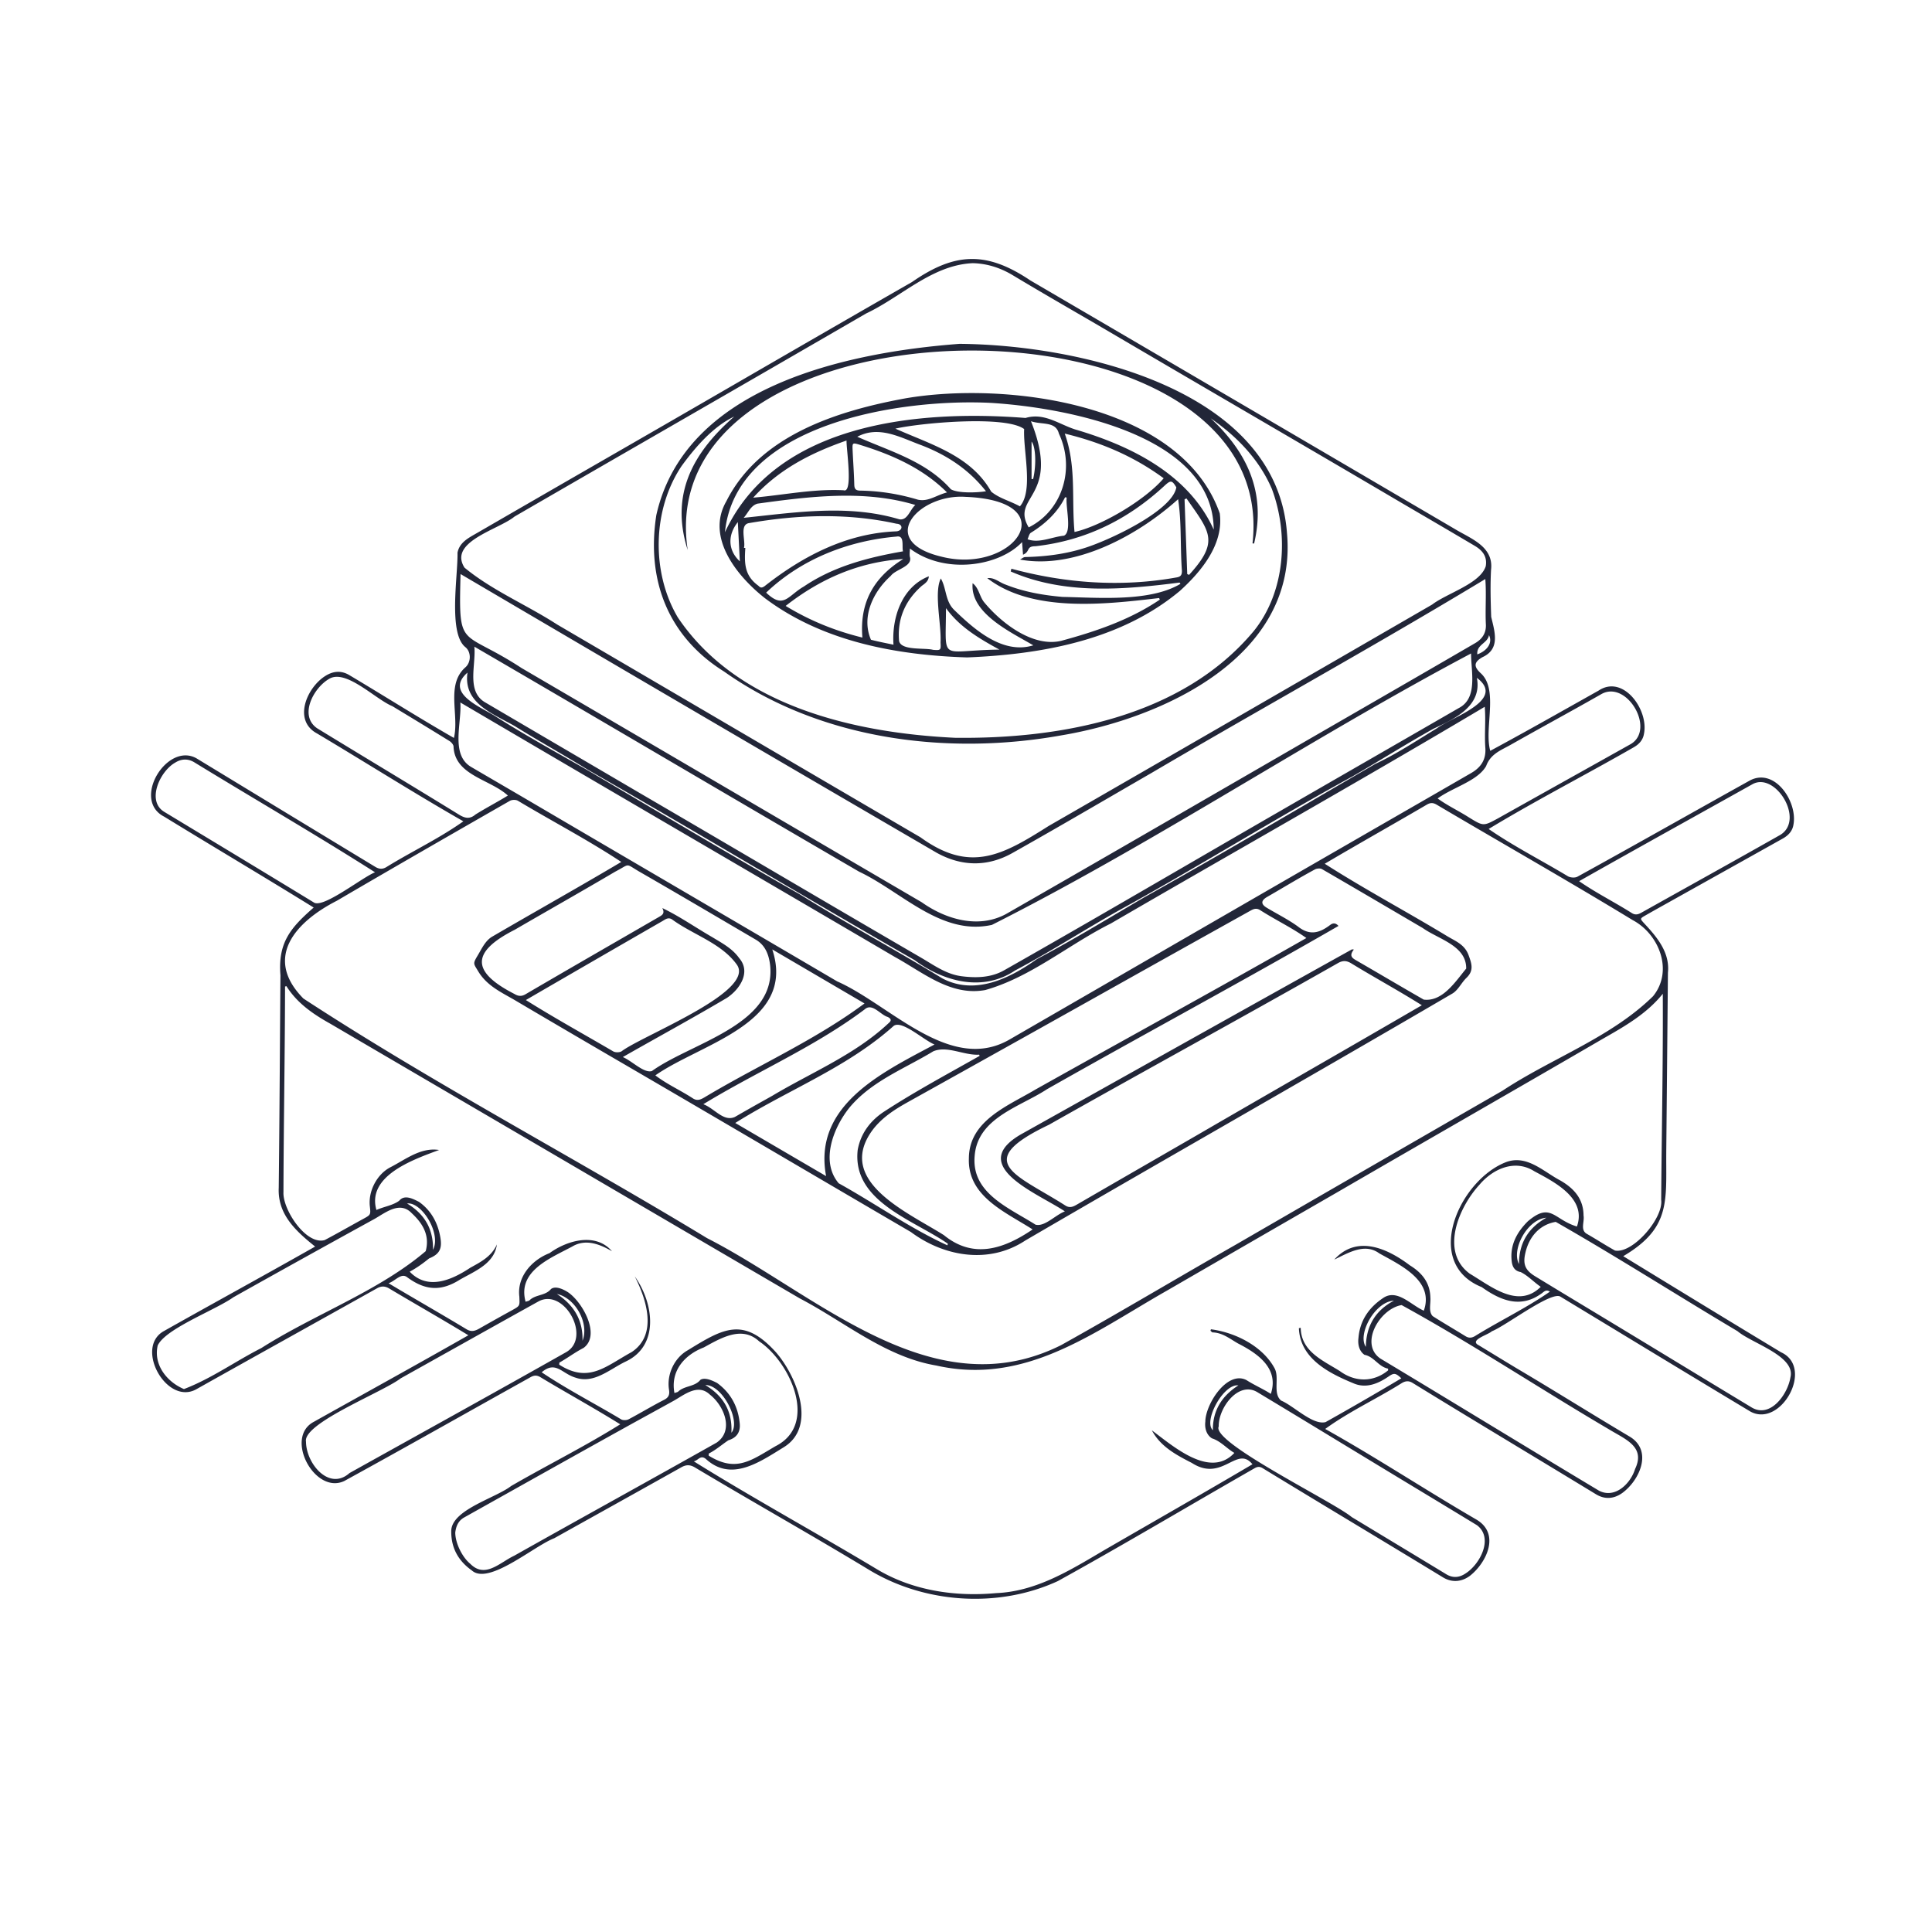 <svg xmlns="http://www.w3.org/2000/svg" width="550" height="550" fill="none" viewBox="0 0 550 550">
    <path fill="#222638" fill-rule="evenodd" d="M89.691 354.856c-5.499-4.421-10.692-9.128-10.34-16.728.154-13.438.247-26.877.34-40.316v-.007c.046-6.719.092-13.438.146-20.156-.76-9.391 2.962-13.594 9.461-19.292-7.816-4.839-15.704-9.6-23.59-14.36l-.002-.001c-6.34-3.827-12.679-7.653-18.978-11.518-9.345-4.758.824-21.32 9.216-16.594a35058.066 35058.066 0 0 0 50.846 30.864c1.078.667 2.046.769 3.156.125 2.869-1.776 5.804-3.411 8.734-5.043 4.505-2.511 9-5.015 13.23-8.019-8.68-4.959-17.222-10.174-25.764-15.388l-.002-.001c-5.273-3.219-10.546-6.438-15.85-9.596-6.874-3.648-3.079-12.757 2.013-16.196 2.319-1.569 4.698-1.916 7.193-.407 3.85 2.291 7.671 4.624 11.492 6.956l.001.001h.001c6.041 3.688 12.08 7.374 18.226 10.895.576-2.376.414-5.037.251-7.699-.281-4.612-.563-9.228 2.994-12.38 1.666-1.426 1.717-4.379.028-5.763-3.718-2.94-3.041-12.991-2.533-20.539.17-2.516.32-4.754.283-6.358.532-2.728 2.776-4.01 4.951-5.254l.46-.263a23115.47 23115.47 0 0 1 33.012-19.061 15706.764 15706.764 0 0 0 41.563-23.988c16.445-9.513 32.889-19.025 49.376-28.469 12.225-8.507 21.237-8.85 33.688-.486a120365.62 120365.62 0 0 1 108.032 63.26l12.67 7.425c.784.479 1.625.94 2.478 1.407 4.186 2.292 8.647 4.736 8.001 10.285-.245 4.457-.116 8.938.037 13.404.074.315.152.634.23.955.973 3.99 2.035 8.343-2.669 10.511-2.518 1.43-2.625 2.689-.463 4.656 3.073 2.859 2.719 8.033 2.374 13.079-.223 3.254-.442 6.456.264 8.949 8.166-4.398 16.236-8.937 24.311-13.479 2.174-1.222 4.349-2.445 6.526-3.666 7.031-4.693 14.321 5.504 12.923 12.289-.287 1.824-1.458 3.041-2.981 3.888-5.494 3.154-11.054 6.203-16.613 9.252-8.281 4.542-16.56 9.083-24.619 13.966 4.624 3.198 9.55 5.99 14.473 8.781 2.715 1.539 5.429 3.078 8.092 4.684.712.407 2.018.495 2.712.115 9.806-5.395 19.568-10.869 29.331-16.343l.006-.004c6.594-3.697 13.188-7.395 19.796-11.068 7.059-3.675 13.544 6.045 12.368 12.539-.264 1.87-1.463 3.133-3.046 4.018-7.211 4.039-14.427 8.07-21.642 12.101-3.608 2.016-7.216 4.031-10.823 6.048a737.064 737.064 0 0 0-6.832 3.841c-1.38.791-1.303.878-.298 2.003l.039.043c3.698 3.962 7.457 8.341 6.855 14.141l-.156 16.944c-.102 11.272-.205 22.544-.316 33.814a298.988 298.988 0 0 0-.002 4.23c.048 11.497.077 18.454-12.25 25.727l1.619.99.006.003c14.409 8.811 28.82 17.623 43.287 26.353 9.581 4.355-.023 21.583-8.684 16.899-11.742-7.044-23.45-14.144-35.156-21.244h-.001c-6.294-3.818-12.588-7.635-18.887-11.444-1.599-1.207-7.814 2.719-13.003 5.996v.001c-2.771 1.75-5.249 3.315-6.576 3.816-.31.305-1.022.652-1.792 1.029-1.829.894-3.991 1.951-1.907 2.98l1.351.825.006.003c3.089 1.886 6.179 3.773 9.28 5.643 5.66 3.344 11.272 6.77 16.885 10.195l.003.002c5.058 3.087 10.115 6.174 15.207 9.201 6.985 3.99 3.023 12.586-1.935 16.187-2.42 1.699-4.966 1.856-7.452.347a7518.254 7518.254 0 0 0-20.531-12.442l-.018-.01c-10.55-6.379-21.1-12.757-31.602-19.213-1.116-.699-2.018-.643-3.124 0-2.892 1.819-5.846 3.464-8.794 5.105-4.435 2.47-8.855 4.931-13.026 7.962 8.216 4.589 16.264 9.538 24.314 14.489 6.185 3.804 12.371 7.609 18.636 11.251 7.007 4.036 2.994 12.326-1.722 16.048-2.222 1.666-4.995 2.101-7.702.458-8.327-5.074-16.676-10.111-25.024-15.148-8.757-5.284-17.514-10.567-26.244-15.892-.865-.532-1.476-.532-2.37-.019a3477.972 3477.972 0 0 0-20.039 11.579l-.002.001-.004.003c-11.934 6.93-23.869 13.861-35.938 20.531-16.974 7.837-38.094 6.429-54.04-3.365-8.912-5.39-17.919-10.624-26.927-15.859-7.47-4.341-14.939-8.682-22.355-13.112-1.351-.805-2.476-.837-3.846-.069a9851.361 9851.361 0 0 1-25.407 14.188l-.008.005c-3.606 2.009-7.213 4.018-10.818 6.03-1.744.661-4.161 2.173-6.813 3.832-6.053 3.786-13.333 8.339-16.641 5.314-3.791-2.671-5.869-6.337-5.846-11.081-.089-4.21 5.882-7.111 11.071-9.632h.001c2.376-1.155 4.589-2.23 5.98-3.315 4.074-2.358 8.202-4.609 12.328-6.86 6.314-3.444 12.623-6.885 18.726-10.701-4.364-2.717-8.738-5.249-13.118-7.783l-.001-.001c-3.193-1.847-6.388-3.696-9.585-5.62-1.046-.621-1.819-.579-2.823-.014a8074.228 8074.228 0 0 0-18.597 10.399l-.001.001c-11.458 6.42-22.917 12.841-34.428 19.158-8.383 3.976-17.154-12.344-8.702-16.834 4.704-2.633 9.4-5.247 14.092-7.86l.02-.011c9.979-5.556 19.939-11.101 29.911-16.781-4.43-2.7-8.768-5.234-13.117-7.774l-.002-.001c-3.129-1.828-6.263-3.658-9.441-5.556-1.203-.717-2.254-.708-3.453-.037-7.473 4.184-14.952 8.354-22.432 12.525-9.657 5.385-19.314 10.769-28.955 16.182-8.42 4.786-17.677-11.729-9.369-16.483 6.642-3.746 13.307-7.448 19.973-11.151l.002-.001.012-.006c7.734-4.297 15.469-8.593 23.166-12.957l-.028-.009m77.785-135.648c-3.335-2.055-6.71-4.035-10.084-6.016-3.613-2.12-7.225-4.24-10.786-6.449-.919-.53-1.889-1.045-2.871-1.567h-.001c-5.665-3.009-11.726-6.227-10.649-13.699-5.613 4.884.965 8.512 5.559 11.046.683.377 1.322.729 1.87 1.058 6.812 4.357 13.797 8.317 20.805 12.291 2.016 1.143 4.034 2.287 6.051 3.442 3.799 2.242 7.596 4.487 11.392 6.731l.016.009c16.195 9.576 32.382 19.147 48.76 28.447 7.248 4.532 14.656 8.798 22.067 13.065 6.252 3.6 12.506 7.201 18.665 10.963 9.327 4.892 19.149.037 26.935-5.508 7.951-4.219 15.692-8.799 23.445-13.387 2.369-1.402 4.739-2.804 7.118-4.198 15.897-8.881 31.67-18.091 47.436-27.296 6.097-3.56 12.193-7.119 18.295-10.659 4.763-2.231 9.327-5.061 13.852-7.868a479.767 479.767 0 0 1 3.742-2.306c1.014-.752 2.619-1.587 4.383-2.505 5.85-3.044 13.441-6.994 6.957-11.834 1.557 7.99-6.256 11.639-12.287 14.455l-.039.019c-4.498 2.501-8.905 5.15-13.313 7.798l-.001.001-.002.001c-3.275 1.968-6.551 3.937-9.864 5.845-11.411 6.236-22.683 12.848-33.953 19.459h-.001c-10.847 6.363-21.691 12.724-32.653 18.746-4.133 2.323-8.205 4.753-12.277 7.183-5.641 3.366-11.28 6.731-17.078 9.809-9.192 6.175-20.315 3.194-28.61-2.967-15.644-8.957-31.179-18.085-46.715-27.214-15.35-9.019-30.701-18.039-46.159-26.895zm13.229 144.155.016.022c3.298 6.527 6.589 16.58-.919 21.529-1.215.665-2.358 1.352-3.456 2.011h-.001c-5.634 3.383-10.092 6.06-17.149 1.563l.046-.584c1.054-.595 2.029-1.225 3.002-1.853 1.244-.804 2.485-1.606 3.885-2.331 4.981-3.629-.333-13.099-4.434-15.849-1.245-.8-3.499-1.925-4.837-.916-.846 1.039-2.03 1.403-3.21 1.765-1.053.323-2.103.646-2.904 1.447-.12.12-.31.173-.575.248a6.943 6.943 0 0 0-.541.169c-2.15-7.785 5.107-11.511 11.112-14.595.757-.389 1.495-.767 2.191-1.143 3.772-2.235 7.758-.694 11.285 1.352-4.661-5.448-12.84-3.064-17.77.541-5.059 1.958-9.308 6.735-8.6 12.391l.013.364.007.197c.079 2.026.082 2.097-1.992 3.244l-.371.206a711.047 711.047 0 0 0-9.011 5.048c-1.217.699-2.282 1.064-3.68.222-4.05-2.445-8.022-4.766-12.013-7.099l-.003-.002c-3.361-1.965-6.736-3.937-10.183-5.998.673-.225 1.303-.652 1.909-1.064 1.154-.782 2.224-1.508 3.349-.677 5.221 3.875 9.725 4.088 15.053.718a76.924 76.924 0 0 1 2.009-1.104h.001c3.803-2.041 7.889-4.233 8.524-8.926-1.45 3.287-4.37 4.884-7.291 6.482l-.267.146c-5.388 3.578-12.164 6.494-17.265 1.134 2.004-1.079 3.782-2.361 5.517-3.773 2.977-1.208 3.768-2.763 3.203-6.008-.726-4.175-2.638-7.669-6.1-10.113l-.187-.094c-1.633-.825-3.956-1.999-5.405-.226-1.142.849-2.509 1.279-3.921 1.723-.859.271-1.735.547-2.587.925-2.692-9.46 9.726-14.067 17.056-16.787l.788-.293c-4.134-.632-7.642 1.391-11.104 3.387-.945.545-1.887 1.089-2.838 1.575-3.749 1.986-6.248 6.739-5.776 11.035.273 2.451.26 2.458-1.855 3.609l-.103.057c-1.401.763-2.795 1.541-4.189 2.318-2.23 1.244-4.462 2.488-6.72 3.676-5.329 1.449-11.961-8.725-11.72-13.632.024-9.486.124-18.972.224-28.458.106-10.036.212-20.071.229-30.108.13-.028.264-.06.398-.093 3.036 4.856 7.651 7.994 12.525 10.711 13.712 8.04 27.432 16.063 41.152 24.087l.008.004c12.913 7.552 25.826 15.103 38.731 22.668 6.727 3.933 13.453 7.869 20.18 11.806l.016.01a26712.354 26712.354 0 0 0 33.561 19.622c3.855 2.014 7.6 4.329 11.351 6.649 8.664 5.356 17.356 10.731 27.479 12.44 21.671 4.885 38.981-5.466 56.497-15.94l.001-.001c3.061-1.83 6.127-3.664 9.225-5.421a29590.773 29590.773 0 0 1 48.073-27.758c11.724-6.805 23.47-13.575 35.217-20.345l.013-.008c13.607-7.842 27.214-15.684 40.787-23.582 6.24-3.555 12.433-7.087 17.001-12.78.067 12.791-.089 25.609-.245 38.421-.082 6.743-.164 13.484-.213 20.22.685 5.248-8.096 15.399-13.145 14.46-1.471-.817-2.91-1.692-4.35-2.568h-.001l-.002-.001a155.654 155.654 0 0 0-3.581-2.134c-1.382-.732-1.229-2.027-1.073-3.351.078-.653.156-1.314.05-1.917-.023-4.753-2.726-7.73-6.591-9.965-1.152-.603-2.295-1.34-3.447-2.084-3.617-2.334-7.334-4.733-11.768-3.248-13.395 4.901-24.314 28.748-7.179 35.677 5.328 3.805 10.993 6.11 16.895 1.907.159-.097.311-.218.464-.341.549-.438 1.113-.889 2.049-.274-4.01 2.789-8.334 5.208-12.658 7.627-2.931 1.64-5.863 3.281-8.698 5.037-.958.56-1.759.583-2.699 0a356.689 356.689 0 0 0-3.717-2.258l-.002-.002c-1.873-1.128-3.747-2.256-5.589-3.433-.885-.914-.789-2.309-.698-3.64.041-.599.082-1.184.031-1.707-.101-4.221-2.439-7.04-5.864-9.132-6.425-4.851-15.071-8.73-21.487-1.62a87.01 87.01 0 0 0 1.32-.644c3.643-1.8 7.775-3.842 11.46-1.143.485.271.993.549 1.516.835 5.986 3.272 13.974 7.638 11.19 15.5-1.033-.451-2.09-1.153-3.164-1.866-2.765-1.838-5.646-3.752-8.547-1.652-3.948 2.676-6.484 6.36-6.887 11.248-.231 1.75.125 3.712 1.699 4.828 1.385.258 2.386 1.117 3.385 1.976.99.85 1.979 1.7 3.34 1.963.005.162.014.328.014.49-4.194 3.458-9.452 3.365-13.733.208a93.774 93.774 0 0 0-2.114-1.27c-4.401-2.593-8.937-5.266-9.037-11.06l-.518.12c.356 8.67 8.53 12.789 15.524 15.682 3.541 1.541 6.943.171 9.975-1.912 1.537-1.06 2.009-1.087 3.657.5a979.232 979.232 0 0 1-21.556 12.461c-2.381.626-5.531-1.547-8.422-3.542-1.531-1.057-2.99-2.063-4.223-2.577-1.399-1.144-1.352-3.053-1.305-4.986.037-1.508.075-3.031-.575-4.216-3.383-6.277-11.169-10.211-18.112-11.095-.046.134-.092.273-.139.407.065.052.13.117.195.182.144.144.288.289.435.295 2.229.073 4.005 1.176 5.78 2.278l.001.001c.488.303.975.606 1.472.887 5.573 2.847 11.706 7.068 9.308 14.33-1.24-.78-2.368-1.376-3.49-1.968v-.001c-1.135-.599-2.263-1.195-3.494-1.974-5.49-2.759-11.655 6.933-11.665 11.868-.226 1.712.269 3.735 1.884 4.739 1.525.477 2.775 1.468 4.007 2.445.776.616 1.545 1.226 2.372 1.698-6.262 6.741-15.481-.313-21.689-5.063-.634-.485-1.237-.946-1.802-1.366 2.5 4.684 6.976 7.012 11.391 9.29 4.641 2.981 7.951 1.342 10.708-.023 2.435-1.205 4.438-2.197 6.543.397-9.723 5.734-19.484 11.354-29.253 16.979l-.004.002-.006.004a7409.24 7409.24 0 0 0-12.608 7.27c-.656.385-1.312.773-1.97 1.162-9.06 5.355-18.301 10.817-29.107 11.261-11.742 1.083-23.916-.713-34.122-6.897-7.243-4.349-14.554-8.57-21.862-12.789l-.001-.001c-10.097-5.829-20.191-11.657-30.099-17.819.458-.111.823-.37 1.167-.613.658-.465 1.238-.875 2.235-.091 6.797 6.244 14.29 1.592 20.864-2.489l.003-.002c.458-.285.912-.566 1.36-.841 9.568-5.906 3.541-20.385-2.286-27.06-9.278-10.221-15.015-6.702-25.132-.495l-.039.023c-3.703 2.125-5.915 6.8-5.244 11.1.213 1.37.014 2.236-1.384 2.948-1.877.958-3.713 1.993-5.549 3.028l-.002.001c-1.51.852-3.02 1.704-4.554 2.512-.569.296-1.573.338-2.11.032-2.738-1.642-5.521-3.219-8.304-4.796l-.001-.001c-4.862-2.755-9.723-5.509-14.339-8.612 2.741-2.327 4.409-1.299 6.44-.046.95.585 1.979 1.22 3.234 1.583 3.958 1.366 7.511-.738 10.934-2.764 1.089-.644 2.164-1.281 3.235-1.795 9.853-4.569 7.988-16.788 2.677-24.256l-.007-.013zm216.856-105.297c-6.875-3.952-13.747-7.901-20.433-12.175 5.427-3.205 10.791-6.287 16.16-9.371l.006-.004.003-.001c4.286-2.463 8.576-4.927 12.903-7.457 1.037-.607 1.801-.57 2.819.032 6.722 3.971 13.47 7.9 20.218 11.83 11.902 6.931 23.804 13.862 35.567 21.02 7.558 4.013 11.641 14.483 5.781 21.666-7.601 7.466-17.144 12.545-26.672 17.615-5.506 2.93-11.007 5.857-16.125 9.241a37907.674 37907.674 0 0 0-76.137 43.954c-6.755 3.851-13.479 7.761-20.202 11.67l-.001.001-.003.002c-9.754 5.672-19.508 11.344-29.358 16.835-28.34 14.2-54.435-2.182-79.126-17.683-7.341-4.608-14.558-9.139-21.672-12.765-15.06-9.142-30.371-17.924-45.683-26.707h-.001c-23.378-13.409-46.756-26.818-69.237-41.51-11.544-11.724-2.009-21.949 9.517-27.827 16.367-9.582 32.817-19.029 49.272-28.453.588-.333 1.689-.356 2.263-.028 3.572 2.139 7.19 4.2 10.806 6.261 6.299 3.589 12.594 7.176 18.637 11.166-7.171 4.258-14.352 8.374-21.538 12.494-5.12 2.936-10.242 5.872-15.366 8.863-1.528.976-2.458 2.617-3.355 4.198-.217.384-.432.764-.654 1.13-1.253 2.114-1.194 2.21-.156 3.895h.001c.111.181.234.381.368.604 2.113 3.499 5.422 5.357 8.732 7.216h.001c.678.381 1.356.762 2.024 1.157a4910.41 4910.41 0 0 0 23.058 13.531l.001.001 3.195 1.867c17.147 9.972 34.257 20.004 51.367 30.036l.018.01c11.581 6.79 23.162 13.58 34.755 20.351 9.502 7.078 22.305 9.207 32.572 2.412 19.005-11.078 38.074-22.05 57.143-33.022 21.54-12.394 43.08-24.788 64.526-37.334.937-.589 1.634-1.541 2.339-2.502.496-.678.997-1.36 1.586-1.923 2.171-2.078 1.477-4.045.583-6.475-.92-2.498-2.855-3.571-4.801-4.65a50.073 50.073 0 0 1-1.082-.613c-4.831-2.933-9.726-5.746-14.619-8.558M277.014 74.918c-7.752.303-14.23 4.468-20.688 8.62-3.198 2.055-6.391 4.108-9.732 5.687a25222.25 25222.25 0 0 1-55.274 31.937l-.01.006-.007.004c-14.95 8.621-29.9 17.242-44.836 25.889-1.245 1.03-3.272 2.042-5.444 3.126-5.603 2.797-12.174 6.077-8.785 11.408 4.861 4.015 10.487 7.116 16.107 10.214 3.488 1.922 6.973 3.844 10.272 5.981a90586.822 90586.822 0 0 1 42.844 25.1l.01.005.043.026c20.174 11.823 40.348 23.647 60.535 35.449 14.169 10.267 23.301 5.106 36.502-3.244 36.409-20.959 72.777-41.982 109.144-63.015 1.435-1.099 3.461-2.132 5.576-3.21 4.15-2.117 8.644-4.409 9.69-7.714.481-2.814-.982-4.522-3.129-5.799a2799.411 2799.411 0 0 0-15.243-8.955l-.006-.004a5567.57 5567.57 0 0 1-5.835-3.414c-15.128-8.906-30.286-17.759-45.444-26.611l-.001-.001a17341.71 17341.71 0 0 1-39.348-23.026c-2.722-1.593-5.45-3.177-8.177-4.76l-.001-.001c-5.827-3.384-11.654-6.767-17.428-10.245-3.587-2.162-7.35-3.337-11.331-3.448zM131.049 199.98c.126 1.64-.049 3.544-.23 5.51-.46 5.008-.957 10.419 3.4 12.898 2.48 1.452 4.961 2.9 7.443 4.348l.005.004c2.96 1.727 5.92 3.454 8.878 5.188 14.007 8.226 28.026 16.433 42.045 24.641 15.248 8.928 30.497 17.855 45.733 26.807 4.291 1.89 8.749 4.842 13.323 7.871 11.517 7.626 23.763 15.735 35.912 8.588l28.143-16.263.008-.005.026-.015c23.567-13.621 47.133-27.242 70.715-40.834 4.312-2.488 8.628-4.971 12.944-7.455a9309.15 9309.15 0 0 0 19.419-11.194c2.666-1.542 4.236-3.689 4.041-7.027-.151-1.939-.115-3.855-.079-5.772.038-2.009.076-4.02-.101-6.063-22.374 13.317-44.942 26.279-67.514 39.244l-.003.002c-12.991 7.461-25.982 14.923-38.938 22.454-4.41 2.203-8.646 4.847-12.884 7.492-7.309 4.563-14.625 9.129-22.85 11.444-7.823 1.442-14.397-2.58-20.821-6.509v-.001c-1.619-.99-3.228-1.974-4.845-2.863-17.177-10.076-34.338-20.109-51.496-30.142l-.019-.01c-24.076-14.078-48.147-28.152-72.251-42.333zm.06-36.562c-.431 16.824-.259 16.915 7.583 21.063 2.446 1.294 5.637 2.982 9.788 5.696a94564.118 94564.118 0 0 1 52.469 30.714l.027.016c20.472 11.989 40.943 23.978 61.425 35.95 6.823 4.851 16.113 7.61 23.977 3.356 23.01-13.184 45.971-26.466 68.931-39.746l.01-.006 16.254-9.4c4.544-2.625 9.089-5.248 13.634-7.871l.007-.004c11.598-6.694 23.196-13.387 34.77-20.124 1.861-1.083 3.097-2.731 3.018-5.179-.104-2.009-.076-4-.049-5.99v-.001c.033-2.343.065-4.685-.117-7.053-18.51 11.198-37.287 21.947-56.066 32.698-13.024 7.455-26.048 14.911-38.984 22.518a5793.326 5793.326 0 0 0-10.777 6.246l-.002.001c-9.573 5.556-19.147 11.113-28.796 16.535-7.101 3.99-14.488 3.87-21.616-.106-45.324-26.388-90.218-52.693-135.486-79.313m3.93 20.677c.143 1.495.014 3.175-.117 4.885-.327 4.256-.668 8.698 3.139 10.94a23344.67 23344.67 0 0 0 25.545 14.985c6.157 3.608 12.314 7.217 18.469 10.829 11.987 6.99 23.955 14.013 35.923 21.034l.007.005c14.672 8.609 29.344 17.217 44.049 25.766.714.413 1.419.843 2.125 1.274 3 1.831 6.004 3.664 9.669 4.114 4.18.514 8.304.389 11.997-1.699 17.417-9.877 34.734-19.926 52.051-29.975l.004-.002.002-.002c9.047-5.249 18.093-10.499 27.154-15.724 8.363-4.83 16.73-9.648 25.098-14.467 8.369-4.821 16.739-9.641 25.104-14.472 4.4-2.243 4.024-7.49 3.693-12.124-.087-1.207-.17-2.373-.166-3.433-20.995 11.127-41.559 23.306-62.126 35.488l-.001.001c-24.507 14.515-49.019 29.034-74.275 41.778-10.179 2.26-18.772-3.355-27.216-8.872-3.525-2.303-7.023-4.589-10.6-6.278-19.132-11.122-38.15-22.274-57.176-33.431-17.412-10.21-34.831-20.424-52.352-30.625zm155.218 163.639c1.273.757 2.526 1.502 3.708 2.259-8.316 5.641-16.906 8.44-25.26 1.623-1.375-.873-2.954-1.792-4.629-2.767v-.001c-10.604-6.175-25.023-14.571-15.621-27.231 2.578-3.383 6.054-5.661 9.692-7.702a23028.056 23028.056 0 0 0 66.153-36.974 21649.417 21649.417 0 0 1 31.549-17.617c.885-.495 1.718-.944 2.833-.263 1.851 1.185 3.746 2.261 5.638 3.336h.001c2.568 1.458 5.132 2.914 7.576 4.639-15.99 9.113-32.046 18.034-48.107 26.957l-.008.005a8400.926 8400.926 0 0 0-28.985 16.154c-1.205.719-2.487 1.425-3.794 2.145-7.192 3.965-15.132 8.341-15.183 17.425-.353 9.222 7.355 13.803 14.437 18.012m103.33-68.227-.001-.001c-2.973-1.724-5.948-3.448-8.909-5.259-1.342-.805-2.398-.865-3.791-.069-14.52 8.245-29.115 16.356-43.711 24.468l-.003.002h-.001c-12.869 7.152-25.738 14.305-38.555 21.548-18.968 9.046-12.296 12.952-1.38 19.342l.001.001c1.931 1.13 3.994 2.338 6.072 3.666 1.232.764 2.162.343 3.245-.282 8.11-4.702 16.231-9.387 24.353-14.073l10.246-5.914c10.19-5.917 20.34-11.767 30.491-17.618l.007-.004a9674.2 9674.2 0 0 0 33.11-19.139v-.004c-3.702-2.333-7.437-4.498-11.174-6.664m-8.42-9.218.255.024c-1.491 1.854-.401 2.477.809 3.168l.214.123a1654.87 1654.87 0 0 1 8.053 4.689l.009.005.001.001c3.595 2.102 7.189 4.203 10.803 6.27 4.636.564 8.002-3.692 10.798-7.228v-.001c.443-.559.871-1.101 1.288-1.602.058-4.814-4.229-7.059-8.294-9.188-1.462-.765-2.895-1.516-4.088-2.365l-7.167-4.203c-7.161-4.2-14.323-8.401-21.507-12.563-.491-.282-1.403-.203-1.958.061-3.097 1.668-6.139 3.457-9.179 5.243l-.002.001a536.21 536.21 0 0 1-4.543 2.652c-1.727 1.023-1.718 2.037-.024 3.05.962.577 1.941 1.129 2.92 1.682h.001c2.017 1.138 4.035 2.277 5.902 3.623 3.328 2.657 6.105 1.962 9.266-.454.847-.62 1.574-.5 2.319.315-15.554 8.974-31.278 17.683-47.004 26.394l-.002.001-.002.001c-12.005 6.649-24.01 13.298-35.942 20.067-1.852 1.218-3.95 2.318-6.082 3.435-6.779 3.555-13.899 7.289-14.544 15.561-.818 8.944 6.675 13.312 13.507 17.293l.001.001c1.317.768 2.609 1.521 3.813 2.29 1.649.433 3.456-.778 5.274-1.997 1.034-.693 2.071-1.389 3.085-1.785-1.328-.891-3.047-1.864-4.898-2.912-8.748-4.952-20.436-11.569-7.645-18.995 8.604-4.812 17.207-9.627 25.81-14.442 22.81-12.767 45.62-25.534 68.462-38.242h.014c.092.01.184.018.277.027m-207.864 30.638c.946.389 1.989 1.105 3.043 1.828 1.865 1.28 3.766 2.584 5.233 2.153 3.09-2.231 7.183-4.231 11.451-6.317 11.19-5.467 23.578-11.52 22.204-23.858-.356-2.897-1.324-5.614-4.073-7.23-2.685-1.573-5.369-3.149-8.053-4.724-8.276-4.859-16.551-9.718-24.866-14.503-.752-.433-1.324-.79-1.778-1.073-.889-.555-1.324-.826-1.761-.829-.418-.003-.838.24-1.661.717-.474.274-1.08.625-1.896 1.051-5.761 3.396-11.564 6.729-17.368 10.062l-.001.001-.002.001c-3.75 2.154-7.5 4.307-11.239 6.478-12.345 6.268-12.567 11.91-.037 18.302 1.065.653 2.046.704 3.148.033 9.524-5.571 19.083-11.089 28.641-16.605l.037-.022c3.073-1.774 6.145-3.547 9.217-5.323l.073-.042c.923-.532 1.716-.989.936-2.522 3.228 1.553 6.193 3.39 9.175 5.238h.001c1.649 1.022 3.303 2.047 5.011 3.029.357.218.716.432 1.076.647 2.456 1.466 4.914 2.933 6.626 5.352 3.443 4.004.111 8.919-3.514 11.317-6.253 3.694-12.449 7.169-18.697 10.673-3.616 2.028-7.25 4.066-10.921 6.161zm-47.699 135.379c.014 2.991 1.977 6.999 4.282 8.883 3.249 3.281 6.47 1.284 9.645-.683v-.001c.951-.589 1.897-1.175 2.839-1.617 9.541-5.371 19.108-10.695 28.675-16.02h.001c9.666-5.38 19.331-10.759 28.969-16.186 5.036-3.49 2.069-10.526-1.893-13.636-2.902-2.809-6.133-.829-9.001.93-.416.255-.825.506-1.224.736-2.17 1.202-4.344 2.396-6.518 3.59-2.718 1.493-5.435 2.985-8.145 4.492-11.358 6.301-22.69 12.649-34.021 18.996-3.686 2.065-7.371 4.13-11.058 6.193-1.778.991-2.338 2.606-2.555 4.328zm-42.49-25.883c.032 6.221 6.567 14.103 12.39 8.924 6.35-3.54 12.704-7.071 19.059-10.602 14.241-7.914 28.483-15.827 42.665-23.845 7.234-4.244-.676-18.389-7.957-14.399-8.644 4.794-17.27 9.621-25.897 14.448l-.004.002c-4.431 2.48-8.861 4.959-13.295 7.434-1.642 1.267-5.163 3.059-9.135 5.081-8.265 4.207-18.486 9.41-17.827 12.952v.005m-20.887-22.091c2.683-1.569 5.372-3.14 8.157-4.556 5.877-3.743 12.243-7.024 18.616-10.309 9.998-5.153 20.013-10.315 28.185-17.283 1.227-4.439-.815-7.883-3.934-10.771-2.927-3.108-6.321-1.03-9.337.816-.384.235-.763.467-1.134.684a5093.37 5093.37 0 0 0-40.33 22.384c-1.77 1.264-4.643 2.726-7.731 4.299-5.803 2.954-12.366 6.296-13.82 9.434-1.272 5.518 2.653 10.382 7.462 12.405l.005.005c4.894-1.866 9.37-4.483 13.861-7.108m376.651-40.489c-4.828.838-7.707 4.513-8.67 9.003-.713 3.152.07 4.809 2.805 6.48 4.906 2.997 9.826 5.966 14.745 8.936l.004.002a9867.066 9867.066 0 0 1 25.279 15.309l.022.013.012.008c7.15 4.34 14.3 8.682 21.463 13.002 5.383 3.361 10.386-3.652 11.155-8.47 1.105-4.241-4.676-7.29-9.644-9.91-2.168-1.144-4.182-2.206-5.4-3.25-6.788-4.035-13.546-8.171-20.307-12.309l-.002-.001c-10.438-6.388-20.884-12.781-31.462-18.817zm-43.862 23.685c-6.281 1.046-12.09 11.1-6.04 15.228 9.908 5.953 19.791 11.948 29.674 17.942 10.828 6.568 21.656 13.136 32.517 19.648 4.573 2.411 9.03-1.995 10.308-6.161 2.64-5.512-1.41-7.822-5.521-10.166l-.001-.001c-.652-.372-1.306-.745-1.935-1.131-7.801-4.585-15.516-9.345-23.233-14.106-11.816-7.291-23.636-14.584-35.769-21.248zm-26.753 52.769c5.78 3.278 10.748 6.096 12.525 7.566 3.378 2.044 6.758 4.085 10.138 6.127l.002.001a7892.368 7892.368 0 0 1 16.808 10.169c1.856 1.13 3.666.949 5.369-.162 4.189-2.573 8.193-10.146 3.361-13.798-5.704-3.477-11.423-6.933-17.141-10.389-5.061-3.059-10.122-6.117-15.172-9.19-2.559-1.552-5.117-3.106-7.675-4.659a5749.637 5749.637 0 0 0-22.555-13.652c-5.415-3.235-11.113 4.569-10.975 9.78h-.004c-1.445 3.026 13.603 11.561 25.319 18.207M166.776 294.798v.001l.002.001c2.596 1.491 5.195 2.984 7.789 4.502.602.347 1.736.343 2.352.005 1.576-1.222 5.202-3.06 9.51-5.245 11.311-5.735 27.327-13.856 23.321-19.468-2.833-3.95-7.212-6.339-11.569-8.717-2.392-1.305-4.777-2.606-6.895-4.16-.949-.579-1.66-.141-2.362.29-.106.066-.212.13-.318.192a11833.674 11833.674 0 0 0-38.904 22.491v.004c5.628 3.529 11.344 6.813 17.074 10.104m-60.014-46.476c-10.617-6.751-21.4-13.215-32.185-19.68-6.443-3.862-12.888-7.725-19.3-11.651-1.773-1.07-3.666-.982-5.401.111-4.36 2.457-8.207 10.886-3.153 13.992 3.482 2.106 6.965 4.21 10.448 6.315l.003.001c10.715 6.475 21.43 12.949 32.12 19.47 1.695 1.276 7.207-2.267 11.803-5.22 2.328-1.496 4.422-2.842 5.665-3.333zm342.781 2.532c2.836 1.963 5.793 3.663 8.755 5.366l.002.001c2.109 1.213 4.22 2.427 6.291 3.738 1.027.62 1.833.333 2.708-.158a9555.03 9555.03 0 0 1 12.951-7.233c8.872-4.948 17.744-9.897 26.582-14.906 7.031-4.323-1.435-18.024-7.933-14.418-5.146 2.876-10.281 5.737-15.412 8.596-11.318 6.305-22.612 12.598-33.944 19.009zm-40.274-23.542c1.728 1.242 3.468 2.224 5.221 3.214 1.215.686 2.435 1.375 3.661 2.156l.099.061c4.025 2.471 4.041 2.48 8.164.244 7.769-4.357 15.546-8.704 23.323-13.051 4.83-2.7 9.66-5.399 14.488-8.102 7.193-4.217-1.203-18.528-8.493-14.154-4.533 2.581-9.095 5.109-13.657 7.637l-.007.004a1487.534 1487.534 0 0 0-12.1 6.754c-.43.243-.868.474-1.305.705-2.274 1.198-4.532 2.388-5.591 5.303-1.543 2.712-4.99 4.439-8.38 6.138-1.951.977-3.883 1.946-5.423 3.087zm-264.686-.833c-1.702-1.571-3.975-2.731-6.254-3.894-4.483-2.289-8.988-4.588-9.215-10.047 0-.537-.639-1.259-1.167-1.588a1607.91 1607.91 0 0 0-13.644-8.336l-2.616-1.588c-1.535-.626-3.434-1.938-5.464-3.339-4.344-2.999-9.286-6.412-12.542-4.418-4.457 2.569-8.665 10.511-3.35 14.085 5.773 3.533 11.562 7.041 17.35 10.549l.002.001c7.649 4.635 15.298 9.271 22.912 13.963 1.726 1.069 3.11 1.412 4.758.009 1.593-.998 3.19-1.903 4.806-2.819 1.455-.825 2.926-1.659 4.424-2.578Zm41.977 79.655c1.996 1.525 4.137 2.729 6.286 3.938 1.505.846 3.014 1.695 4.481 2.658 1.189.727 2.115.301 3.129-.278 5.508-3.307 11.141-6.344 16.766-9.376 9.898-5.335 19.769-10.656 28.886-17.414l-21.173-12.402-.214-.126-4.871-2.854c5.232 15.88-8.935 22.992-21.829 29.465-4.191 2.104-8.248 4.141-11.461 6.389m5.444 90.435c.218-.08.395-.135.54-.18.256-.08.413-.128.52-.232.833-.797 1.907-1.138 2.984-1.48 1.243-.395 2.488-.79 3.366-1.889 1.338-.778 3.518.296 4.731.916 3.892 2.833 6.003 6.776 6.443 11.567.227 2.472-.907 4.032-3.231 4.745-.652.433-1.288.904-1.927 1.377-1.174.869-2.356 1.745-3.66 2.404l-.023.593c7.118 4.403 11.226 1.952 17.149-1.581.601-.359 1.222-.729 1.866-1.104 12.344-6.202 4.156-23.972-4.648-29.85-4.68-4.354-10.315-1.258-15.094 1.367l-.671.368c-5.48 2.111-9.54 6.68-8.35 12.97zm245.29-62.868c5.788 3.094 14.379 7.687 11.621 15.461-2.134-.638-3.661-1.596-4.97-2.416-2.761-1.732-4.549-2.853-9.001.931-3.106 3.087-5.152 6.781-4.591 11.418.18 1.537.837 2.727 2.531 3.028 1.275.621 2.379 1.539 3.509 2.479l.001.001c.712.591 1.435 1.192 2.216 1.732-5.561 5.521-12.084 1.377-17.669-2.171-.872-.553-1.721-1.093-2.54-1.579-8.553-6.285-3.068-18.982 2.764-25.309 3.846-4.559 10.109-7.35 15.612-3.851zm-175.122-38.663c1.468.983 2.846 1.904 3.869 2.308-.743.397-1.497.797-2.26 1.202l-.004.002c-14.557 7.723-32.208 17.086-28.606 36.263-7.833-4.579-15.543-9.09-23.555-13.777l-.099-.058-2.207-1.291c5.315-3.341 10.854-6.288 16.38-9.228 10.075-5.361 20.108-10.699 28.667-18.364 1.544-1.254 4.863.968 7.815 2.943m16.642 5.375-.009-.028c-.017-.049-.033-.099-.051-.148-1.773.114-3.618-.312-5.456-.736-2.634-.608-5.251-1.212-7.615-.217-2.21 1.341-4.507 2.576-6.806 3.813-6.222 3.345-12.464 6.701-17.05 12.207-4.597 5.735-8.355 15.302-3.074 21.546 3.861 2.143 7.658 4.461 11.457 6.781 6.386 3.9 12.778 7.803 19.491 10.882l.138-.454c-2.22-1.547-4.843-3.011-7.55-4.523-9.199-5.137-19.38-10.822-18.125-22.165.843-4.689 3.555-8.253 7.304-10.781 7.055-4.617 14.443-8.745 21.818-12.865a1368.04 1368.04 0 0 0 5.593-3.136h-.004zm-78.594 13.932c1.144.431 2.193 1.187 3.213 1.923 1.885 1.358 3.674 2.647 5.794 1.692a648.464 648.464 0 0 1 8.481-4.81c.696-.39 1.391-.779 2.086-1.17 3.333-1.993 6.77-3.836 10.206-5.678 8.133-4.359 16.266-8.719 23.023-15.086.81-.671.704-1.19-.296-1.703-.717-.208-1.458-.749-2.207-1.297-1.455-1.062-2.943-2.15-4.361-.87-8.869 6.665-18.617 11.902-28.392 17.154-5.902 3.171-11.813 6.347-17.547 9.845m-34.392 67.334c1.986-4.976-2.069-12.225-7.29-13.308 4.814 3.143 7.452 7.406 7.29 13.308m34.952 12.618c5.211 3.138 7.734 7.503 7.438 13.566 2.745-3.221-2.56-13.705-7.438-13.566m196.042-24.023c-5.373.245-10.479 9.572-7.989 13.145.088-5.878 2.648-10.313 7.989-13.145m-273.559-14.46c2.435-4.661-3.24-13.752-7.383-13.206 5.009 2.995 7.527 7.337 7.383 13.206m316.953-9.151c-5.429.44-10.021 9.04-7.79 13.187 0-5.957 2.611-10.294 7.79-13.187m-87.671 47.726c-4.203-.569-10.082 10.16-7.267 12.766-.051-5.527 2.471-9.711 7.267-12.766m68.009-208.1c2.939-1.065 4.406-3.398 3.328-5.481-.166 1.053-.905 1.693-1.645 2.335-.91.789-1.824 1.581-1.683 3.146M273.168 97.886c33.831.264 90.175 12.756 93.212 53.896 3.157 34.97-34.942 52.623-64.14 57.544-32.572 5.864-68.708 1.291-96.114-18.154-16.052-10.03-22.135-26.152-19.288-44.509 8.179-36.595 54.109-46.347 86.33-48.777m83.843 56.849c-.148-.014-.301-.032-.449-.046 8.364-74.327-172.02-72.67-160.786 1.898-5.119-15.983 1.62-27.837 13.238-38.006-5.943 2.818-10.988 8.613-14.96 14.057-8.341 12.405-8.692 30.308-1.092 43.13 16.969 25.231 50.221 32.891 78.896 34.266 30.262.379 64.759-6.017 85.065-30.392 8.943-11.1 10.026-27.402 5.147-40.469-3.633-8.419-9.974-14.959-17.422-20.097 10.456 9.752 15.802 21.162 12.368 35.659zM217.72 170.264c16.427 12.372 37.44 16.26 57.602 16.89h-.002.004-.002c21.296-.866 43.758-4.897 60.569-18.94 6.119-5.541 12.529-13.303 11.344-22.079-11.034-31.457-61.01-37.678-89.615-32.711-19.283 3.555-41.404 10.512-50.846 29.272-5.93 10.275 3.013 21.305 10.946 27.568m73.97 12.037c.881.496 1.714.965 2.468 1.409h.005c-8.665 2.68-16.765-4.489-22.537-10.09-1.534-1.501-2.003-3.354-2.473-5.211-.324-1.28-.648-2.562-1.322-3.732-1.285 2.549-.841 7.241-.43 11.595.232 2.454.454 4.801.351 6.596.111 2.212.116 2.305-2.12 2.129-.75-.201-1.893-.25-3.136-.304-2.797-.122-6.099-.265-6.547-2.205-.551-6.336 1.749-11.539 6.48-15.719 1.004-.722 1.898-1.365 1.99-2.703-7.563 2.939-10.595 11.6-10.063 19.468-.543-.114-1.075-.224-1.598-.332-1.674-.344-3.255-.67-4.817-1.079-2.819-6.508.625-13.683 5.647-18.186.518-.719 1.531-1.268 2.551-1.82 1.635-.886 3.286-1.781 2.939-3.397-.17-.544-.127-1.155-.085-1.761.019-.271.038-.54.038-.803 9.975 7.521 25.453 5.068 31.934-1.833.088 1.217.166 2.259.268 3.592.959-.412 1.224-.926 1.455-1.374.296-.573.536-1.037 2.1-1.042 14.159-1.579 26.263-7.554 36.659-17.164 1.833-1.694 2.194-1.661 3.43.403-1.148 6.79-19.704 15.358-26.472 17.376-5.378 1.671-10.928 2.342-16.552 2.467-.34.01-.675.223-1.01.438-.156.1-.313.2-.471.28 15.64 2.874 33.493-6.814 45.009-17.182.626 4.074.702 8.165.779 12.264.05 2.663.099 5.329.3 7.996.055 1.268-.306 1.847-1.62 2.023-15.715 2.818-31.656 1.633-46.926-2.5l-.18.787c15.205 6.665 32.058 5.203 48.073 3.157l.121.185c.04.061.081.122.12.185-7.6 4.526-19.667 4.142-29.362 3.834-1.459-.046-2.864-.091-4.191-.117-5.541-.482-11.003-1.426-16.201-3.499-.607-.204-1.182-.52-1.755-.834-1.094-.601-2.182-1.199-3.48-1.004 12.8 9.879 33.444 7.468 48.856 5.668l.06-.007.099.223c.034.076.068.151.1.226-8.517 5.767-18.241 9.067-28.119 11.738-8.128 1.884-17.154-5.203-21.977-11.099-.505-.666-.839-1.45-1.173-2.233-.492-1.155-.984-2.307-2.021-3.077-.688 7.548 8.347 12.633 14.806 16.268m-85.314-30.78c14.539-31.265 55.234-34.917 85.57-32.533 3.838-1.146 7.067.289 10.341 1.743 1.211.538 2.428 1.078 3.684 1.492 15.862 4.652 32.373 12.696 39.547 28.545-.162-26.994-42.042-34.729-63.343-36.067-25.188-1.305-72.66 5.623-75.799 36.82m68.527-10.07c-13.298-.954-25.578 12.478-7.068 16.978 20.644 5.383 35.914-15.826 7.068-16.978m-62.723 14.538h-.389c.177-.691.082-1.664-.017-2.669-.191-1.937-.393-3.992 1.322-4.376 13.961-2.444 28.217-2.93 42.112.153 1.981.088 1.828 2.088-.139 2.176-14.062.541-26.527 7.044-37.381 15.575-.787.56-1.185.546-1.777-.088-3.949-2.865-4.041-6.267-3.731-10.771m42.716-33.962c1.715.767 3.46 1.492 5.203 2.216 8.639 3.591 17.239 7.165 22.076 15.717 1.418 1.181 3.107 1.899 4.867 2.648 1.089.463 2.206.938 3.302 1.541 2.693-3.039 2.103-9.395 1.577-15.066-.239-2.578-.465-5.015-.364-6.934-5.275-3.961-29.451-1.765-36.661-.122m76.382 14.131c-8.428-6.192-17.694-10.191-28.163-12.718 2.263 6.342 2.339 12.498 2.415 18.772.038 3.04.075 6.107.362 9.236 7.396-1.624 19.96-8.935 25.386-15.29m-74.13 22.98c-12.594.84-23.495 5.542-33.489 13.357 6.906 4.198 13.988 7.077 21.852 9.012-.865-10.165 3.399-17.269 11.637-22.369m-12.465-32.536c9.178 2.805 17.991 6.674 24.906 13.58v.005c-1.063.276-2.023.679-2.943 1.065-1.783.749-3.412 1.433-5.342.999-5.346-1.606-10.803-2.495-16.381-2.578-1.226-.018-1.694-.403-1.726-1.689-.049-2.015-.163-4.029-.277-6.043-.072-1.272-.145-2.544-.2-3.816-.088-2.074-.037-2.134 1.963-1.523m-30.263 15.075c2.771-.234 5.548-.587 8.334-.941 5.766-.733 11.568-1.47 17.425-1.165 2.058.714 1.433-6.343 1.033-10.848-.137-1.542-.247-2.785-.214-3.315-10.204 3.554-19.298 8.223-26.578 16.269m42.528 13.776c.004.566.008 1.107.116 1.499v.005c-10.012 1.745-19.755 4.281-28.244 10.025-1.168.673-2.111 1.426-2.949 2.096-2.458 1.963-4.024 3.214-7.762-.365 10.049-9.576 23.37-14.77 37.094-15.955 1.723-.325 1.734 1.261 1.745 2.695m-45.231-8.037c1.673-.173 3.349-.357 5.026-.542 13.106-1.444 26.305-2.898 39.238.955 1.579.3 2.395-.984 3.219-2.279.422-.664.847-1.331 1.377-1.79-14.487-4.383-30.128-2.425-44.912-.384-1.356.38-2.062 1.413-2.838 2.548-.337.493-.687 1.006-1.11 1.492m89.732-23.962c4.624 9.795 1.134 21.815-8.596 26.689-2.208-3.738-.992-5.808.582-8.49 2.241-3.818 5.208-8.873.062-21.735.987.336 2.043.457 3.057.573 2.238.256 4.27.488 4.895 2.963m-51.376 3.406c-2.006-.816-4.023-1.636-6.02-2.522 5.249-2.772 10.346-.727 15.395 1.299.971.389 1.939.778 2.907 1.131 7.225 2.791 13.465 6.888 18.334 13.086-2.453.407-7.952.629-9.998-.57-5.587-6.315-13.025-9.338-20.618-12.424m88.433 36.799c-.176-.074-.347-.153-.523-.231l-.764-21.26.273-.137c.091-.045.183-.09.273-.136.378.54.743 1.058 1.094 1.557 5.856 8.31 7.882 11.185-.353 20.207m-68.378 21.138c-1.296-1.188-.839-4.287-.826-11.672 3.893 5.392 9.434 8.646 15.21 11.807-9.189.101-12.914 1.213-14.384-.135m33.079-43.235.459.083h.004c-.127.847.01 2.227.159 3.727.296 2.98.639 6.436-.95 7.132-1.133.108-2.296.395-3.466.683-2.337.576-4.698 1.157-6.889.331.098-.201.178-.428.257-.656.171-.487.342-.974.683-1.191 4.073-2.518 7.596-5.763 9.743-10.109m-92.831 13.533.239 4.708c-3.378-3.101-3.545-7.457-.569-11.164.116 2.241.224 4.372.33 6.456m83.516-18.72c-.075.008-.15.016-.224.026v-10.683c1.12 1.337 1.444 6.359.449 10.632z" clip-rule="evenodd"/>
</svg>
